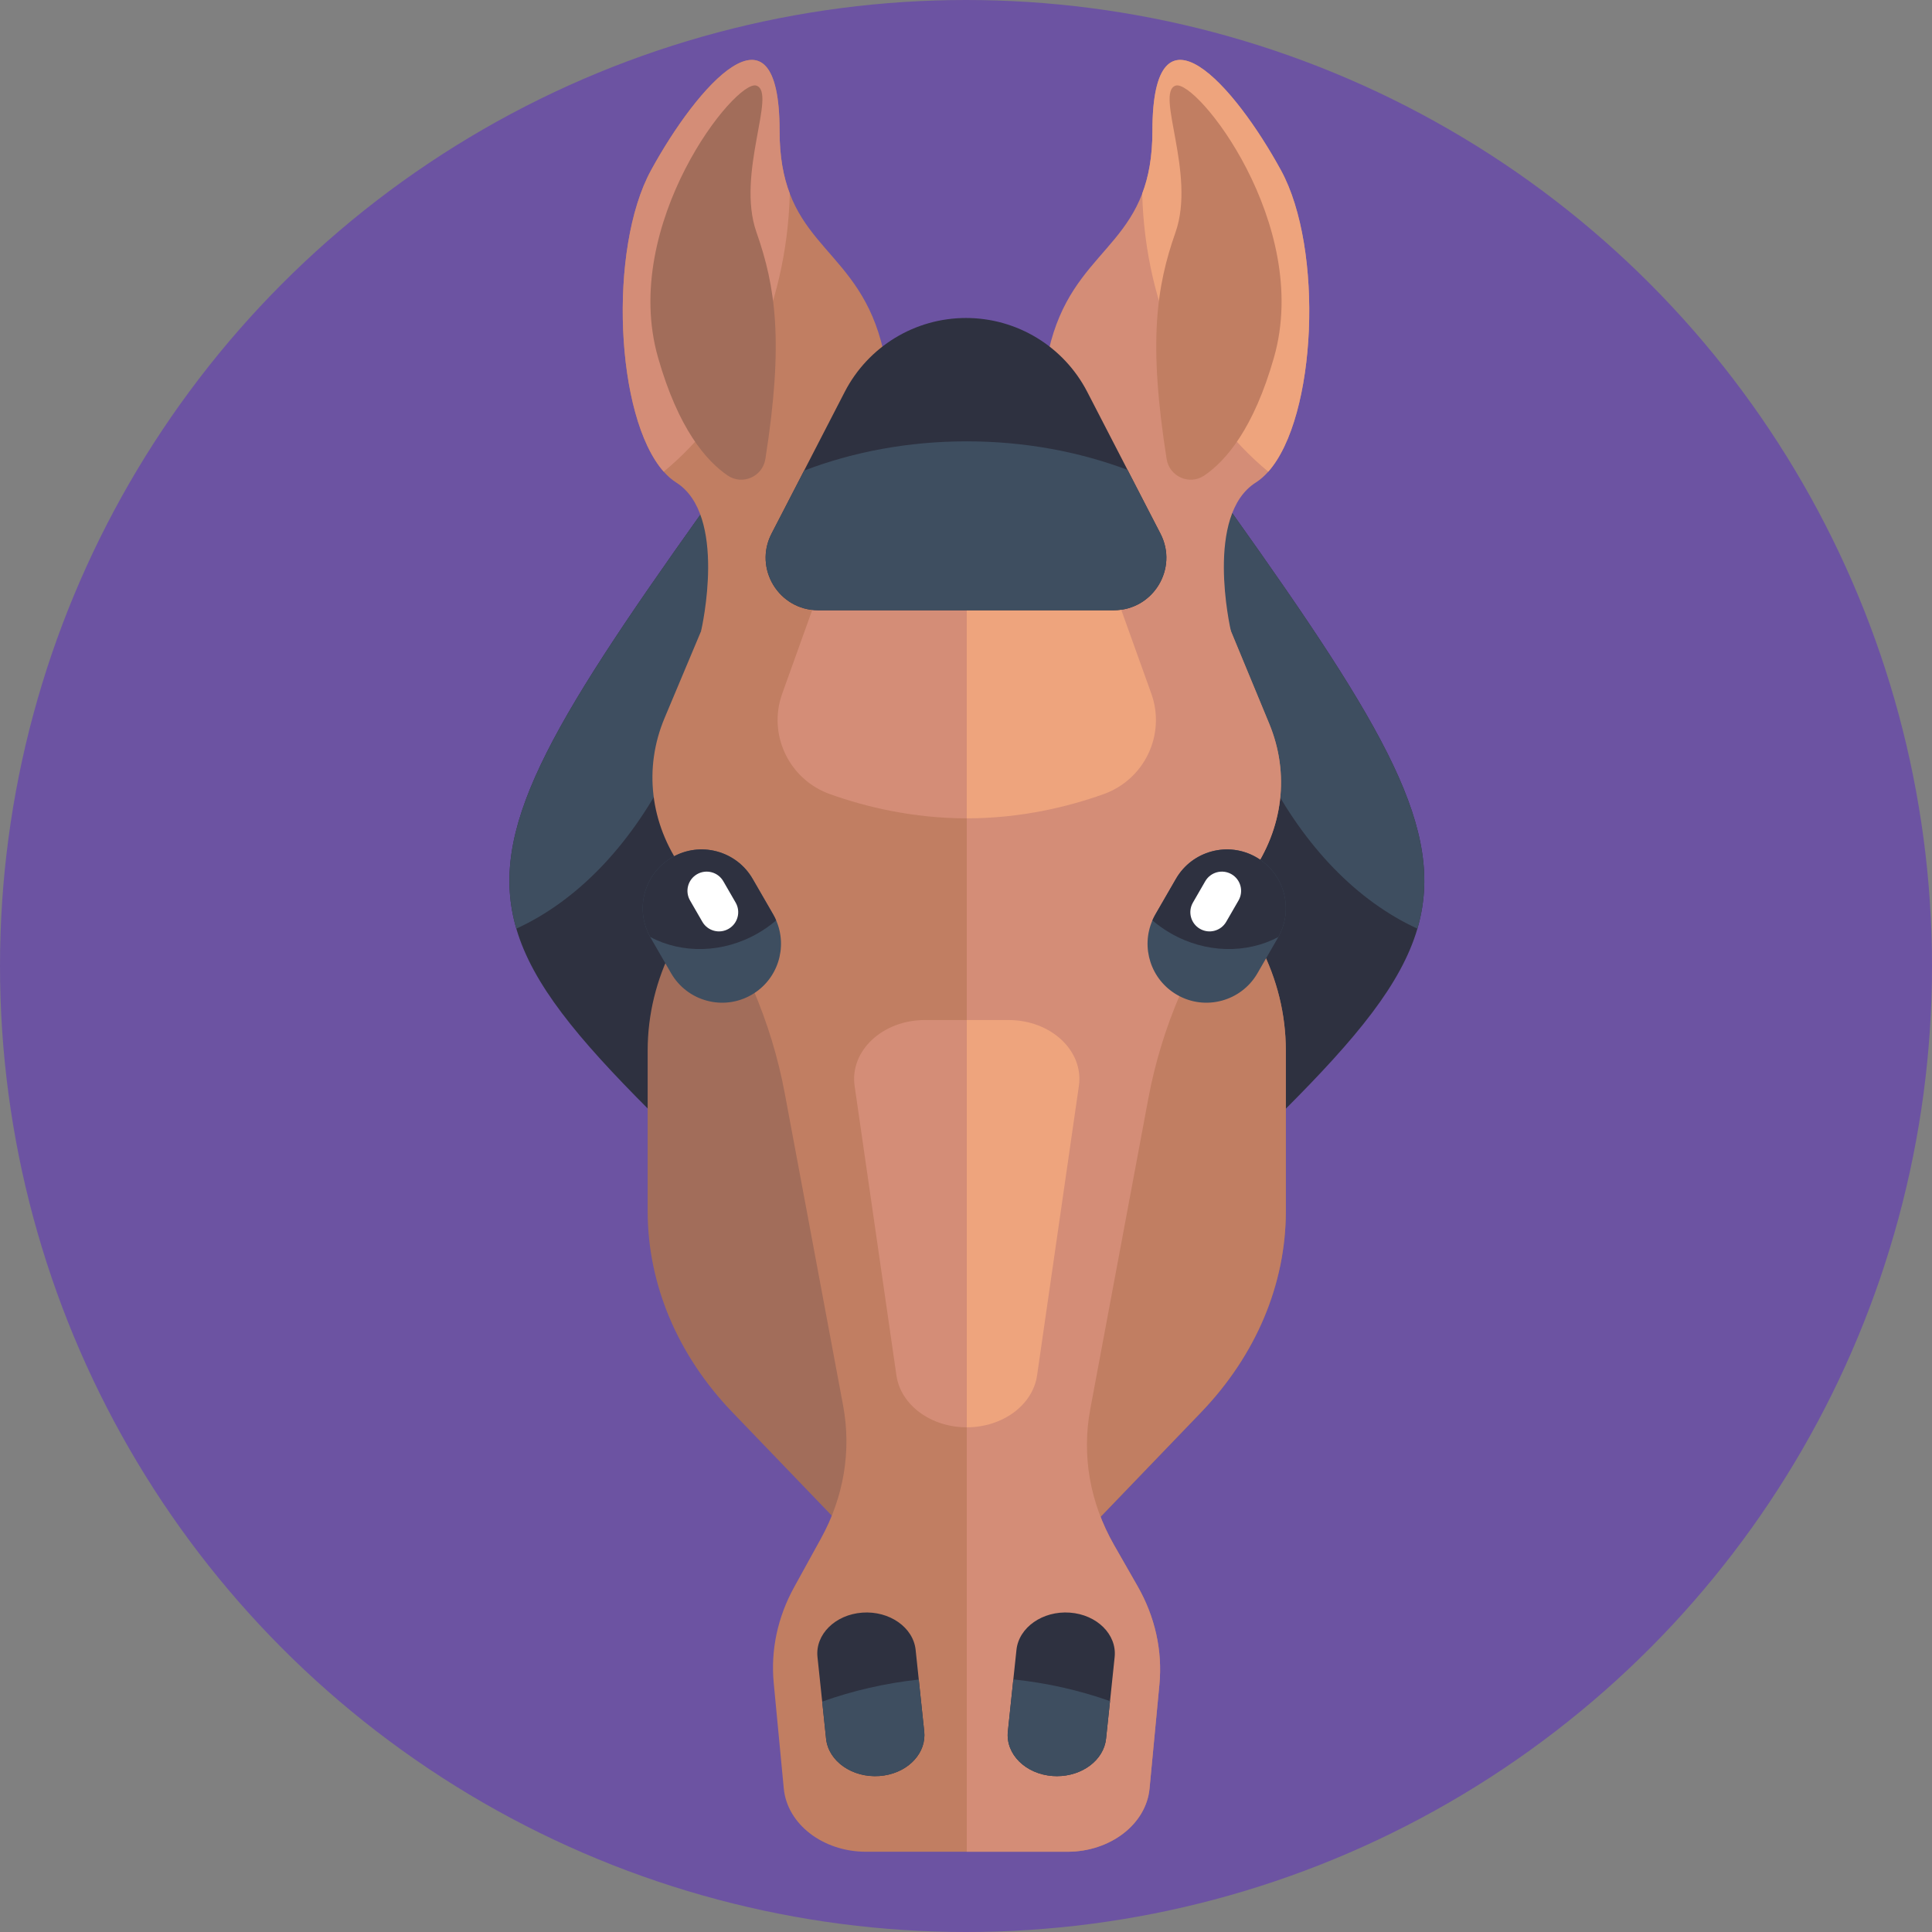 <?xml version="1.0" encoding="iso-8859-1"?>
<!-- Generator: Adobe Illustrator 22.0.1, SVG Export Plug-In . SVG Version: 6.00 Build 0)  -->
<svg version="1.1" id="Icons" xmlns="http://www.w3.org/2000/svg" xmlns:xlink="http://www.w3.org/1999/xlink" x="0px" y="0px"
	 viewBox="0 0 512 512" style="enable-background:new 0 0 512 512;" xml:space="preserve">
<rect x="0" y="0" width="512" height="512" fill="#808080" stroke="none"/>
<g>
	<circle style="fill:#6C53A2;" cx="256" cy="256" r="256"/>
	<g>
		<g>
			<g>
				<path style="fill:#2E3140;" d="M196.3,135.97v158.24h-24.21c-19.15-19.16-30.97-33.46-35.26-48.11
					c-7.6-25.95,8.4-53.02,49.07-110.13H196.3z"/>
				<path style="fill:#3E4E60;" d="M192.26,137.07c0,51.06-23.28,94.31-55.43,109.03c-7.6-25.95,8.4-53.02,49.07-110.13h6.35
					C192.26,136.33,192.26,136.7,192.26,137.07z"/>
			</g>
			<g>
				<path style="fill:#2E3140;" d="M316.158,135.97v158.24h24.21c19.15-19.16,30.97-33.46,35.26-48.11
					c7.6-25.95-8.4-53.02-49.07-110.13H316.158z"/>
				<path style="fill:#3E4E60;" d="M320.198,137.07c0,51.06,23.28,94.31,55.43,109.03c7.6-25.95-8.4-53.02-49.07-110.13h-6.35
					C320.198,136.33,320.198,136.7,320.198,137.07z"/>
			</g>
		</g>
		<g>
			<g>
				<g>
					<path style="fill:#A26D5A;" d="M340.76,278.433v42.531c0,19.38-7.927,38.191-22.473,53.319L280.8,413.272h-49.203
						l-37.487-38.989c-14.546-15.128-22.473-33.939-22.473-53.319v-42.531c0-38.689,37.511-70.084,83.908-70.364
						c0.216-0.01,0.432-0.01,0.648-0.01c23.36,0,44.491,7.874,59.804,20.607C331.298,241.41,340.76,258.993,340.76,278.433z"/>
					<path style="fill:#C17E62;" d="M340.76,278.433v42.531c0,19.38-7.927,38.191-22.473,53.319L280.8,413.272h-25.255V208.069
						c0.216-0.01,0.432-0.01,0.648-0.01c23.36,0,44.491,7.874,59.804,20.607C331.298,241.41,340.76,258.993,340.76,278.433z"/>
				</g>
				<g>
					<path style="fill:#C17E62;" d="M331.539,231.63l-4.233,5.968c-11.656,16.476-19.463,34.628-22.989,53.519l-15.386,82.329
						c-2.291,12.254-0.096,24.808,6.308,36.015l6.236,10.907c4.629,8.103,6.62,17.075,5.78,26.026l-2.614,27.563
						c-0.887,9.47-10.385,16.775-21.801,16.775H229.51c-11.404,0-20.902-7.305-21.802-16.765l-2.662-27.942
						c-0.84-8.712,1.031-17.464,5.408-25.407l7.111-12.913c6.068-11.007,8.107-23.262,5.864-35.237l-15.482-82.838
						c-3.526-18.851-11.309-36.983-22.929-53.429l-4.173-5.898c-8.574-12.115-10.301-26.754-4.725-40.027l24.32-57.899
						c5.312-12.624,19.631-21.086,35.7-21.086h39.945c16.142,0,30.496,8.532,35.748,21.226l24.524,59.277
						C341.827,205.016,340.065,219.575,331.539,231.63z"/>
					<path style="fill:#D48D77;" d="M331.539,231.63l-4.233,5.968c-11.656,16.476-19.463,34.628-22.989,53.519l-15.386,82.329
						c-2.291,12.254-0.096,24.808,6.308,36.015l6.236,10.907c4.629,8.103,6.62,17.075,5.78,26.026l-2.614,27.563
						c-0.887,9.47-10.385,16.775-21.801,16.775h-26.634v-379.44h19.883c16.142,0,30.496,8.532,35.748,21.226l24.524,59.277
						C341.827,205.016,340.065,219.575,331.539,231.63z"/>
				</g>
				<g>
					<path style="fill:#EEA47D;" d="M267.283,270.321h-11.079v107.932h0c9.498,0,17.498-5.905,18.631-13.752l11.079-76.701
						C287.257,278.504,278.535,270.321,267.283,270.321z"/>
					<path style="fill:#D48D77;" d="M245.116,270.321h11.079v107.932h0c-9.498,0-17.498-5.905-18.631-13.752L226.485,287.8
						C225.142,278.504,233.864,270.321,245.116,270.321z"/>
				</g>
				<g>
					<path style="fill:#EEA47D;" d="M256.204,130.702h10.445c11.638,0,22.024,7.307,25.955,18.261l12.503,34.842
						c3.899,10.866-1.799,22.789-12.673,26.662c-9.467,3.372-21.946,6.401-36.229,6.401V130.702z"/>
					<path style="fill:#D48D77;" d="M256.204,130.702H245.76c-11.638,0-22.024,7.307-25.955,18.261l-12.503,34.842
						c-3.899,10.866,1.799,22.789,12.673,26.662c9.467,3.372,21.946,6.401,36.229,6.401V130.702z"/>
				</g>
				<g>
					<g>
						<path style="fill:#D48D77;" d="M336.105,124.996c-1.03,1.17-2.14,2.14-3.32,2.89c-13.55,8.6-6.79,38.41-6.58,39.36
							l-50.12-55.96c0-39.15,19.36-40.9,26.61-59.97c1.68-4.39,2.71-9.71,2.71-16.63c0-36.88,21.85-11.96,34.08,10.47
							C350.815,65.916,348.955,110.506,336.105,124.996z"/>
						<path style="fill:#EEA47D;" d="M336.105,124.996c-19.57-16.13-32.62-43.03-33.41-73.68c1.68-4.39,2.71-9.71,2.71-16.63
							c0-36.88,21.85-11.96,34.08,10.47C350.815,65.916,348.955,110.506,336.105,124.996z"/>
						<path style="fill:#C17E62;" d="M319.145,126.022c-3.905,2.648-9.238,0.291-9.974-4.369
							c-4.915-31.119-2.694-45.724,2.357-60.096c5.444-15.49-5.444-36.959,0-38.861c5.444-1.902,36.152,36.687,26.097,72.015
							C332.252,113.588,324.862,122.145,319.145,126.022z"/>
					</g>
					<g>
						<path style="fill:#C17E62;" d="M175.895,124.996c1.03,1.17,2.14,2.14,3.32,2.89c13.55,8.6,6.79,38.41,6.58,39.36l50.12-55.96
							c0-39.15-19.36-40.9-26.61-59.97c-1.68-4.39-2.71-9.71-2.71-16.63c0-36.88-21.85-11.96-34.08,10.47
							C161.185,65.916,163.045,110.506,175.895,124.996z"/>
						<path style="fill:#D48D77;" d="M175.895,124.996c19.57-16.13,32.62-43.03,33.41-73.68c-1.68-4.39-2.71-9.71-2.71-16.63
							c0-36.88-21.85-11.96-34.08,10.47C161.185,65.916,163.045,110.506,175.895,124.996z"/>
						<path style="fill:#A26D5A;" d="M192.855,126.022c3.905,2.648,9.238,0.291,9.974-4.369c4.915-31.119,2.694-45.724-2.357-60.096
							c-5.444-15.49,5.444-36.959,0-38.861c-5.444-1.902-36.152,36.687-26.097,72.015
							C179.748,113.588,187.138,122.145,192.855,126.022z"/>
					</g>
				</g>
			</g>
			<g>
				<g>
					<path style="fill:#3E4E60;" d="M332.959,227.2c7.402,4.274,9.977,13.686,5.809,21.121c-0.026,0.068-0.062,0.131-0.098,0.193
						l-5.428,9.401c-2.152,3.727-5.615,6.239-9.474,7.273c-3.865,1.044-8.11,0.607-11.847-1.551
						c-6.944-4.009-9.646-12.551-6.518-19.726c0.232-0.546,0.501-1.085,0.802-1.605l5.428-9.401
						c2.158-3.737,5.625-6.233,9.484-7.267C324.977,224.604,329.222,225.042,332.959,227.2z"/>
					<path style="fill:#2E3140;" d="M332.959,227.2c7.402,4.274,9.977,13.686,5.809,21.121c-8.344,4.427-19.205,4.389-28.564-1.014
						c-1.739-1.004-3.345-2.14-4.799-3.396c0.232-0.546,0.501-1.085,0.802-1.605l5.428-9.401c2.158-3.737,5.625-6.233,9.484-7.267
						C324.977,224.604,329.222,225.042,332.959,227.2z"/>
					<path style="fill:#FFFFFF;" d="M319.403,233.537l-3.266,5.656c-1.406,2.436-0.572,5.55,1.864,6.956l0,0
						c2.436,1.406,5.55,0.572,6.956-1.864l3.266-5.656c1.406-2.436,0.572-5.55-1.864-6.956l0,0
						C323.924,230.267,320.81,231.102,319.403,233.537z"/>
				</g>
				<g>
					<path style="fill:#3E4E60;" d="M178.13,227.2c-7.402,4.274-9.977,13.686-5.809,21.121c0.026,0.068,0.062,0.131,0.098,0.193
						l5.428,9.401c2.152,3.727,5.615,6.239,9.474,7.273c3.865,1.044,8.11,0.607,11.847-1.551c6.944-4.009,9.646-12.551,6.518-19.726
						c-0.232-0.546-0.501-1.085-0.802-1.605l-5.428-9.401c-2.158-3.737-5.625-6.233-9.484-7.267
						C186.112,224.604,181.868,225.042,178.13,227.2z"/>
					<path style="fill:#2E3140;" d="M178.13,227.2c-7.402,4.274-9.977,13.686-5.809,21.121c8.344,4.427,19.205,4.389,28.564-1.014
						c1.739-1.004,3.345-2.14,4.8-3.396c-0.232-0.546-0.501-1.085-0.802-1.605l-5.428-9.401c-2.158-3.737-5.625-6.233-9.484-7.267
						C186.112,224.604,181.868,225.042,178.13,227.2z"/>
					<path style="fill:#FFFFFF;" d="M191.686,233.537l3.266,5.656c1.406,2.436,0.572,5.55-1.864,6.956l0,0
						c-2.436,1.406-5.55,0.572-6.956-1.864l-3.266-5.656c-1.406-2.436-0.572-5.55,1.864-6.956h0
						C187.166,230.267,190.28,231.102,191.686,233.537z"/>
				</g>
			</g>
			<g>
				<g>
					<path style="fill:#2E3140;" d="M244.98,459.835c0,5.578-5.121,10.338-11.92,10.827c-7.183,0.519-13.515-3.902-14.139-9.879
						l-1.031-9.84l-1.247-11.805c-0.636-5.978,4.689-11.247,11.872-11.775c7.183-0.519,13.515,3.902,14.139,9.879l0.827,7.854
						l1.451,13.791C244.968,459.206,244.98,459.526,244.98,459.835z"/>
					<path style="fill:#3E4E60;" d="M244.98,459.835c0,5.578-5.121,10.338-11.92,10.827c-7.183,0.519-13.515-3.902-14.139-9.879
						l-1.031-9.84c8.035-2.874,16.621-4.87,25.591-5.848l1.451,13.791C244.968,459.206,244.98,459.526,244.98,459.835z"/>
				</g>
				<g>
					<path style="fill:#2E3140;" d="M295.394,439.138l-1.223,11.676l-1.055,9.969c-0.6,5.658-6.308,9.919-13.011,9.919
						c-0.372,0-0.755-0.01-1.139-0.04c-7.183-0.519-12.496-5.798-11.872-11.775l1.451-13.831l0.827-7.814
						c0.636-5.978,6.967-10.398,14.151-9.879C290.706,427.892,296.018,433.161,295.394,439.138z"/>
					<path style="fill:#3E4E60;" d="M294.171,450.814l-1.055,9.969c-0.6,5.658-6.308,9.919-13.011,9.919
						c-0.372,0-0.755-0.01-1.139-0.04c-7.183-0.519-12.496-5.798-11.872-11.775l1.451-13.831
						C277.526,446.004,286.125,447.97,294.171,450.814z"/>
				</g>
			</g>
		</g>
		<g>
			<path style="fill:#2E3140;" d="M295.17,161.72h-78.34c-10.42,0-17.15-11.04-12.36-20.31l2.26-4.37l6.37-12.33l10.77-20.87
				c6.21-12.02,18.6-19.57,32.13-19.57s25.92,7.55,32.13,19.57l10.68,20.68l6.46,12.52l2.26,4.37
				C312.32,150.68,305.59,161.72,295.17,161.72z"/>
			<path style="fill:#3E4E60;" d="M295.17,161.72h-78.34c-10.42,0-17.15-11.04-12.36-20.31l2.26-4.37l6.37-12.33
				c13-4.97,27.63-7.75,43.09-7.75c15.27,0,29.73,2.72,42.62,7.56l6.46,12.52l2.26,4.37C312.32,150.68,305.59,161.72,295.17,161.72z
				"/>
		</g>
	</g>
</g>
</svg>
